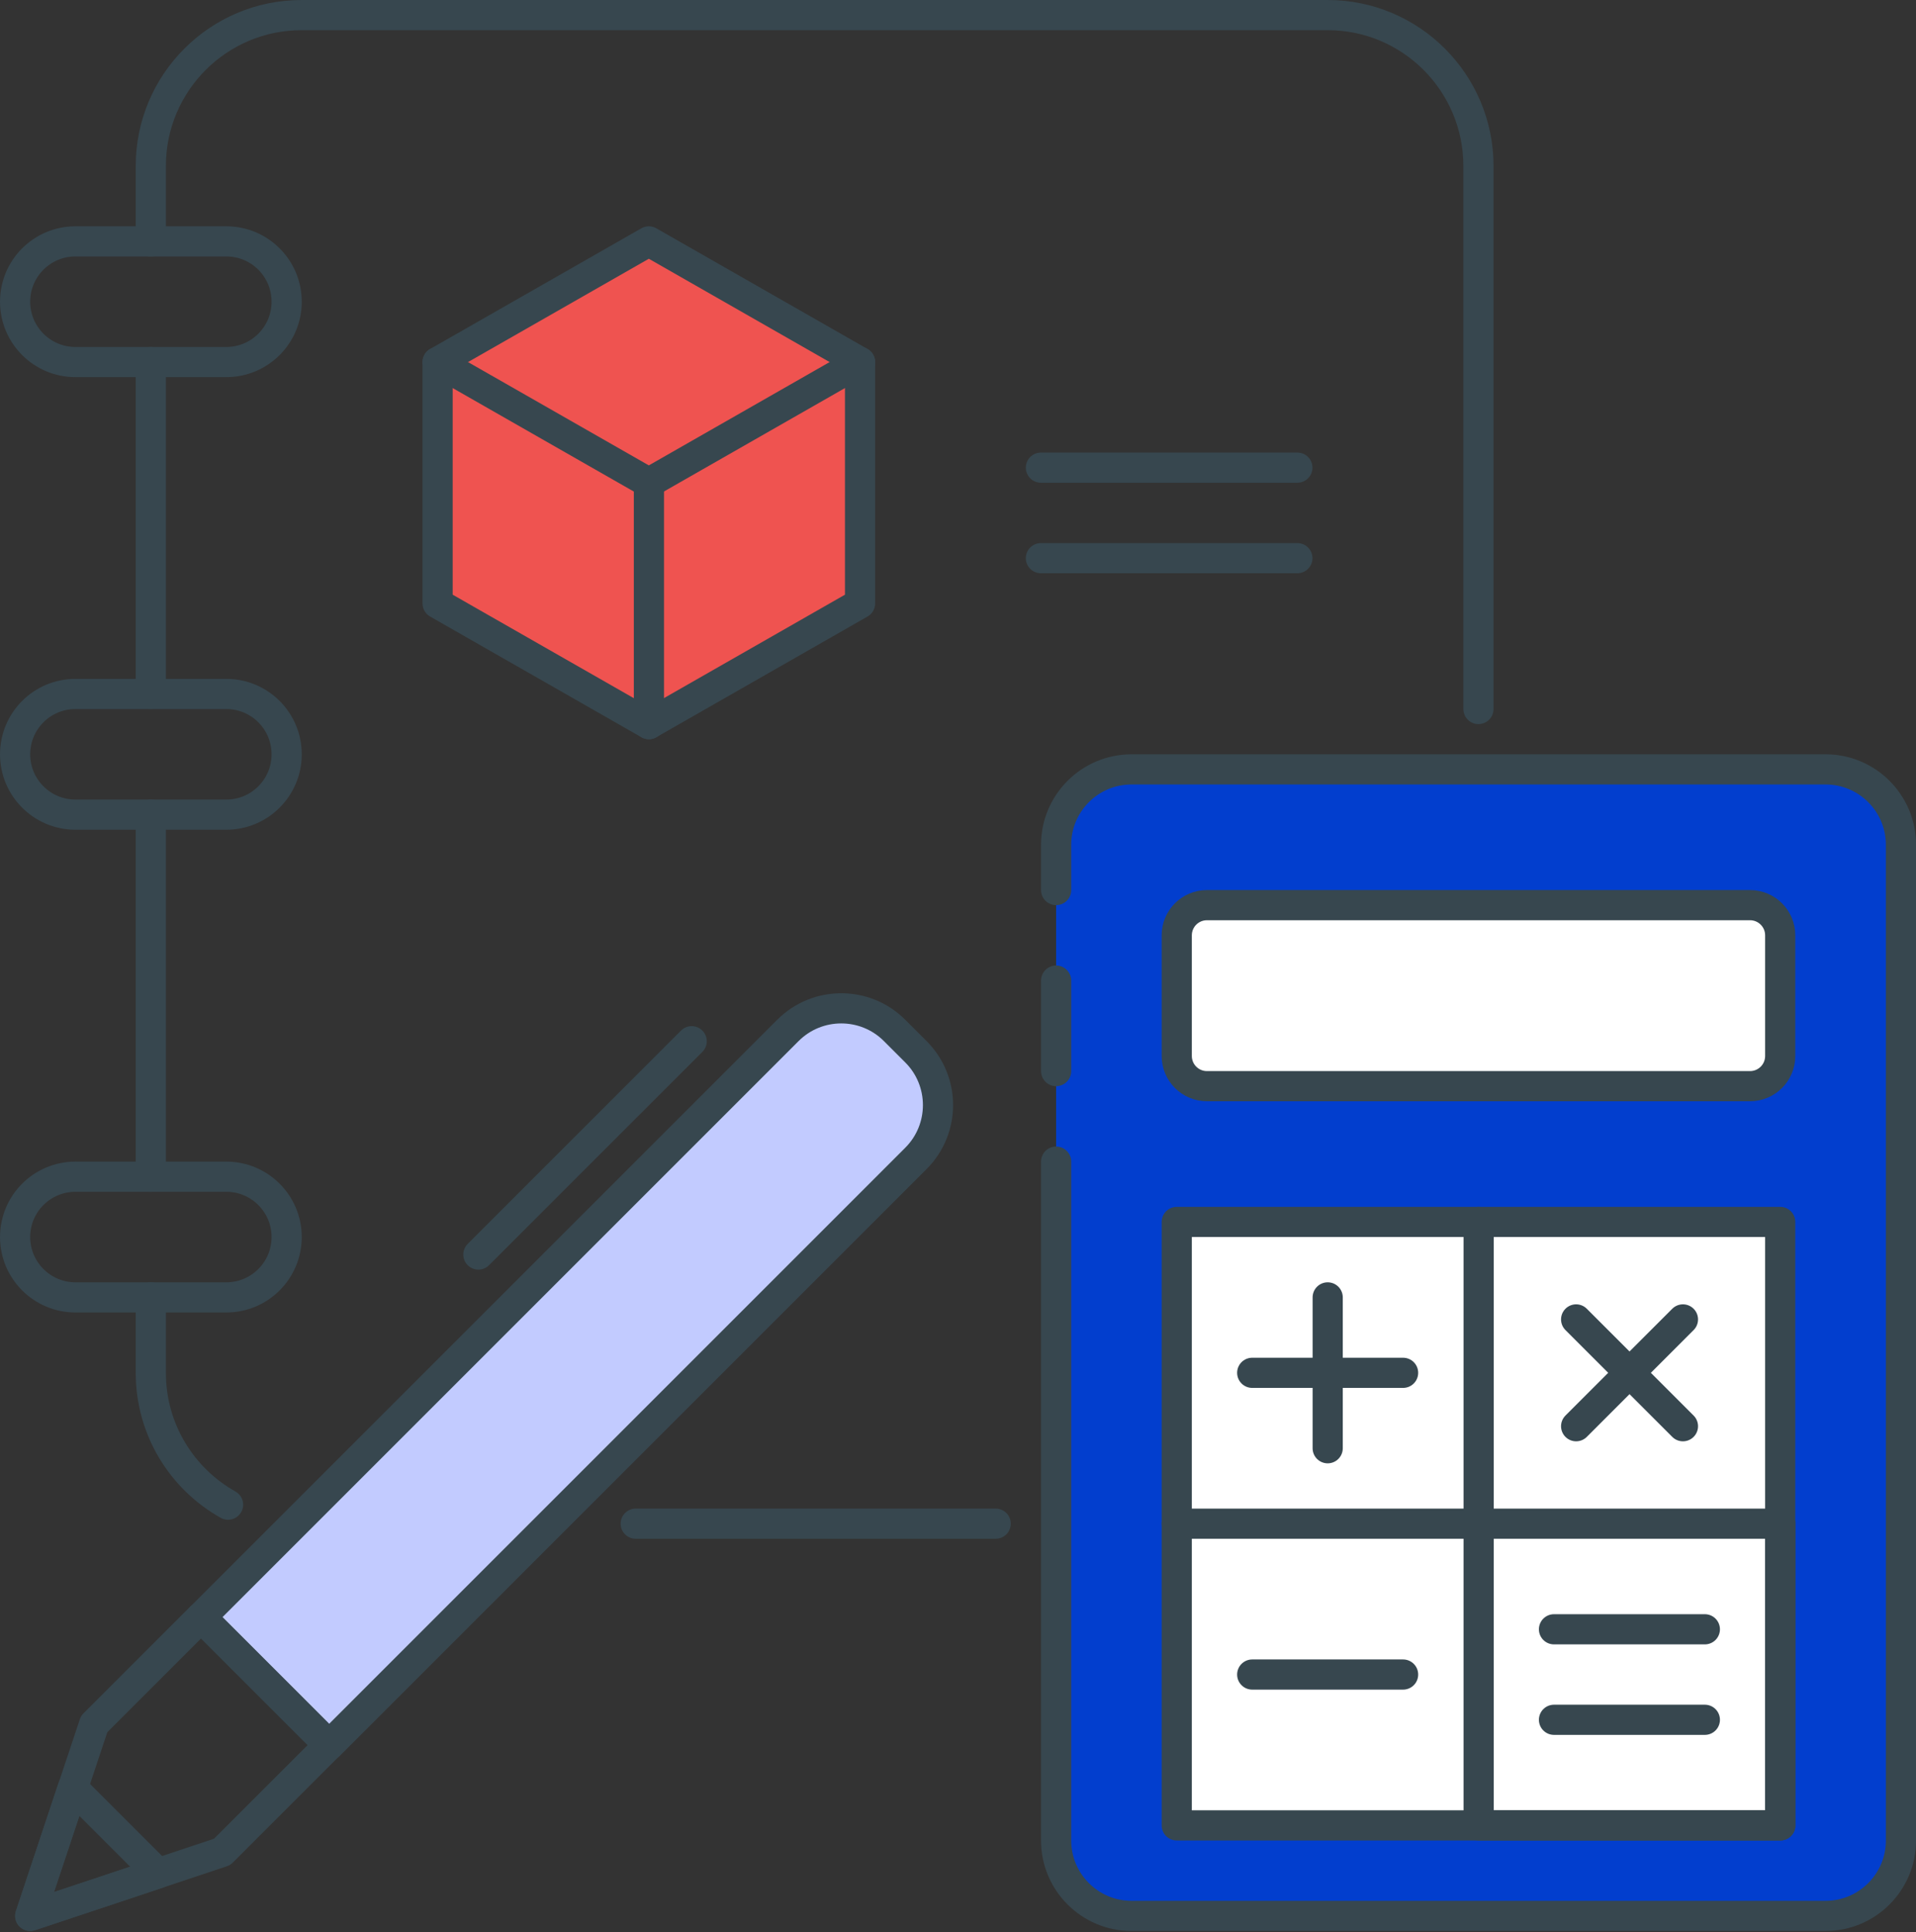 <svg width="119" height="120" viewBox="0 0 119 120" fill="none" xmlns="http://www.w3.org/2000/svg">
<rect x="0" y="0" width="119" height="120" fill="#333333" stroke="none"/>
<g clip-path="url(#clip0_409_1895)">
<path d="M65.594 55.284V52.473C65.594 49.886 67.693 47.788 70.279 47.788H113.381C115.967 47.788 118.066 49.886 118.066 52.473V114.315C118.066 116.901 115.967 119 113.381 119H70.279C67.693 119 65.594 116.901 65.594 114.315V72.15" fill="#023ECE"/>
<path d="M65.594 55.284V52.473C65.594 49.886 67.693 47.788 70.279 47.788H113.381C115.967 47.788 118.066 49.886 118.066 52.473V114.315C118.066 116.901 115.967 119 113.381 119H70.279C67.693 119 65.594 116.901 65.594 114.315V72.15" stroke="#37474F" stroke-width="1.874" stroke-linecap="round" stroke-linejoin="round"/>
<path d="M65.594 66.528V60.906" stroke="#37474F" stroke-width="1.874" stroke-linecap="round" stroke-linejoin="round"/>
<path d="M108.692 56.22H74.96C73.925 56.22 73.086 57.059 73.086 58.094V65.59C73.086 66.625 73.925 67.464 74.96 67.464H108.692C109.727 67.464 110.566 66.625 110.566 65.59V58.094C110.566 57.059 109.727 56.22 108.692 56.22Z" fill="white" stroke="#37474F" stroke-width="1.874" stroke-linecap="round" stroke-linejoin="round"/>
<path d="M110.566 75.897H73.086V113.378H110.566V75.897Z" fill="white" stroke="#37474F" stroke-width="1.874" stroke-linecap="round" stroke-linejoin="round"/>
<path d="M91.836 75.897V94.638" stroke="#37474F" stroke-width="1.874" stroke-linecap="round" stroke-linejoin="round"/>
<path d="M73.086 94.638H91.826" stroke="#37474F" stroke-width="1.874" stroke-linecap="round" stroke-linejoin="round"/>
<path d="M39.484 94.638H61.841" stroke="#37474F" stroke-width="1.874" stroke-linecap="round" stroke-linejoin="round"/>
<path d="M9.367 80.583V85.268C9.367 88.791 11.297 91.846 14.165 93.457" stroke="#37474F" stroke-width="1.874" stroke-linecap="round" stroke-linejoin="round"/>
<path d="M9.367 50.599V73.087" stroke="#37474F" stroke-width="1.874" stroke-linecap="round" stroke-linejoin="round"/>
<path d="M9.367 22.488V43.102" stroke="#37474F" stroke-width="1.874" stroke-linecap="round" stroke-linejoin="round"/>
<path d="M91.824 44.039V10.307C91.824 5.135 87.626 0.937 82.454 0.937H18.737C13.565 0.937 9.367 5.135 9.367 10.307V14.992" stroke="#37474F" stroke-width="1.874" stroke-linecap="round" stroke-linejoin="round"/>
<path d="M14.056 14.992H4.686C2.616 14.992 0.938 16.67 0.938 18.74C0.938 20.81 2.616 22.488 4.686 22.488H14.056C16.126 22.488 17.804 20.81 17.804 18.74C17.804 16.67 16.126 14.992 14.056 14.992Z" stroke="#37474F" stroke-width="1.874" stroke-linecap="round" stroke-linejoin="round"/>
<path d="M14.056 43.103H4.686C2.616 43.103 0.938 44.781 0.938 46.851C0.938 48.921 2.616 50.599 4.686 50.599H14.056C16.126 50.599 17.804 48.921 17.804 46.851C17.804 44.781 16.126 43.103 14.056 43.103Z" stroke="#37474F" stroke-width="1.874" stroke-linecap="round" stroke-linejoin="round"/>
<path d="M14.056 73.087H4.686C2.616 73.087 0.938 74.765 0.938 76.835C0.938 78.905 2.616 80.583 4.686 80.583H14.056C16.126 80.583 17.804 78.905 17.804 76.835C17.804 74.765 16.126 73.087 14.056 73.087Z" stroke="#37474F" stroke-width="1.874" stroke-linecap="round" stroke-linejoin="round"/>
<path d="M82.461 80.583V89.953" stroke="#37474F" stroke-width="1.874" stroke-linecap="round" stroke-linejoin="round"/>
<path d="M87.144 85.268H77.773" stroke="#37474F" stroke-width="1.874" stroke-linecap="round" stroke-linejoin="round"/>
<path d="M87.144 104.008H77.773" stroke="#37474F" stroke-width="1.874" stroke-linecap="round" stroke-linejoin="round"/>
<path d="M104.525 81.951L97.891 88.585" stroke="#37474F" stroke-width="1.874" stroke-linecap="round" stroke-linejoin="round"/>
<path d="M104.525 88.585L97.891 81.951" stroke="#37474F" stroke-width="1.874" stroke-linecap="round" stroke-linejoin="round"/>
<path d="M110.576 94.638H91.836V113.378H110.576V94.638Z" stroke="#37474F" stroke-width="1.874" stroke-linecap="round" stroke-linejoin="round"/>
<path d="M105.886 106.819H96.516" stroke="#37474F" stroke-width="1.874" stroke-linecap="round" stroke-linejoin="round"/>
<path d="M105.886 101.198H96.516" stroke="#37474F" stroke-width="1.874" stroke-linecap="round" stroke-linejoin="round"/>
<path d="M20.445 108.393L12.495 100.442L48.936 64.001C50.764 62.172 53.733 62.172 55.561 64.001L56.886 65.326C58.715 67.155 58.715 70.123 56.886 71.951L20.445 108.393Z" fill="#C2CBFF" stroke="#37474F" stroke-width="1.874" stroke-linecap="round" stroke-linejoin="round"/>
<path d="M12.482 100.448L20.428 108.394L13.794 115.028L1.875 119.001L5.848 107.082L12.482 100.448Z" stroke="#37474F" stroke-width="1.874" stroke-linecap="round" stroke-linejoin="round"/>
<path d="M4.517 111.053L1.875 118.999L9.821 116.357L4.517 111.053Z" stroke="#37474F" stroke-width="1.874" stroke-linecap="round" stroke-linejoin="round"/>
<path d="M42.96 64.672L29.711 77.922" stroke="#37474F" stroke-width="1.874" stroke-linecap="round" stroke-linejoin="round"/>
<path d="M64.649 29.047H80.578" stroke="#37474F" stroke-width="1.874" stroke-linecap="round" stroke-linejoin="round"/>
<path d="M64.649 34.669H80.578" stroke="#37474F" stroke-width="1.874" stroke-linecap="round" stroke-linejoin="round"/>
<path d="M27.179 22.489V37.481L40.298 44.977L53.416 37.481V22.489L40.298 14.993L27.179 22.489Z" fill="#EF5350" stroke="#37474F" stroke-width="1.874" stroke-linecap="round" stroke-linejoin="round"/>
<path d="M40.304 29.985V44.977" stroke="#37474F" stroke-width="1.874" stroke-linecap="round" stroke-linejoin="round"/>
<path d="M27.179 22.489L40.298 29.985L53.416 22.489" stroke="#37474F" stroke-width="1.874" stroke-linecap="round" stroke-linejoin="round"/>
</g>
<defs>
<clipPath id="clip0_409_1895">
<rect width="119" height="119.937" fill="white"/>
</clipPath>
</defs>
</svg>
